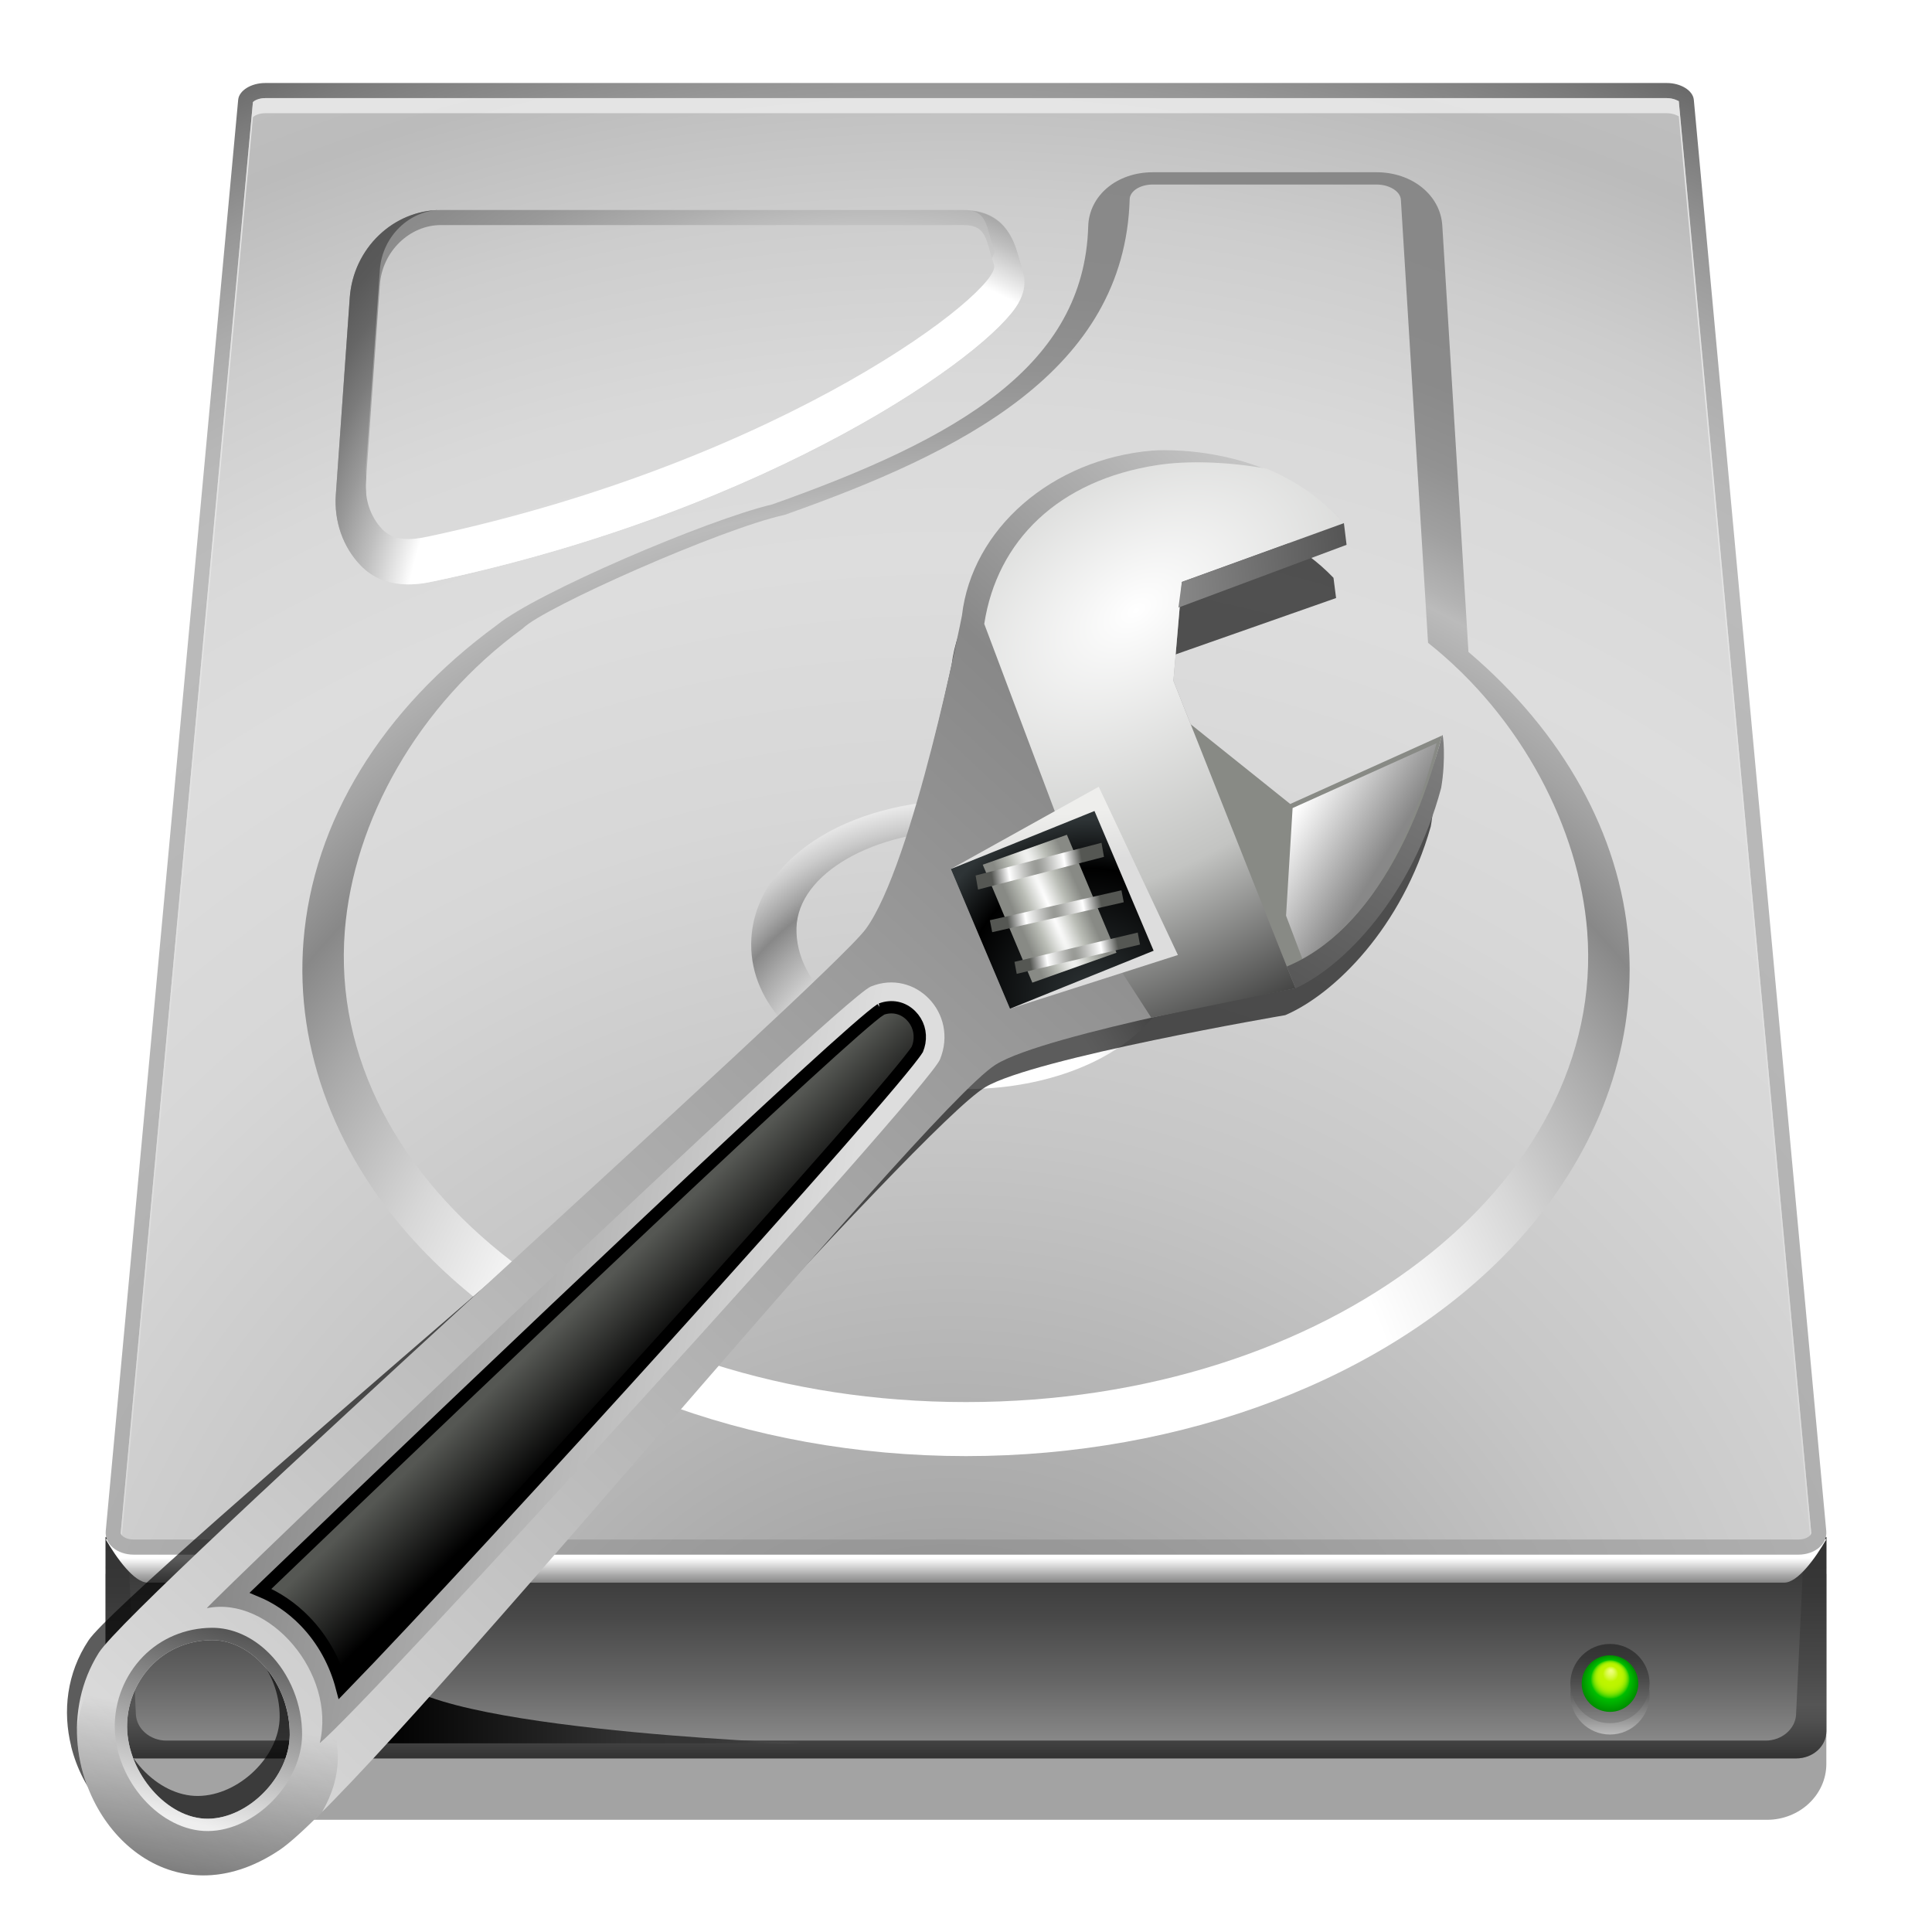 <?xml version="1.0" encoding="UTF-8" standalone="no"?>
<!-- Created with Inkscape (http://www.inkscape.org/) -->

<svg
   xmlns:dc="http://purl.org/dc/elements/1.1/"
   xmlns:cc="http://creativecommons.org/ns#"
   xmlns:rdf="http://www.w3.org/1999/02/22-rdf-syntax-ns#"
   xmlns:svg="http://www.w3.org/2000/svg"
   xmlns="http://www.w3.org/2000/svg"
   xmlns:xlink="http://www.w3.org/1999/xlink"
   xmlns:sodipodi="http://sodipodi.sourceforge.net/DTD/sodipodi-0.dtd"
   xmlns:inkscape="http://www.inkscape.org/namespaces/inkscape"
   version="1.0"
   width="96"
   height="96"
   viewBox="0 0 96 96"
   id="svg2"
   xml:space="preserve"
   sodipodi:version="0.32"
   inkscape:version="0.48.3.1 r9886"
   sodipodi:docname="gnome-disks.svg"
   inkscape:output_extension="org.inkscape.output.svgz.inkscape"><sodipodi:namedview
   inkscape:window-height="710"
   inkscape:window-width="1024"
   inkscape:pageshadow="2"
   inkscape:pageopacity="0.0"
   guidetolerance="10.0"
   gridtolerance="10.0"
   objecttolerance="10.0"
   borderopacity="1.0"
   bordercolor="#666666"
   pagecolor="#ffffff"
   id="base"
   inkscape:zoom="4"
   inkscape:cx="48"
   inkscape:cy="48"
   inkscape:window-x="50"
   inkscape:window-y="21"
   inkscape:current-layer="svg2"
   showgrid="false"
   inkscape:window-maximized="0"
   fit-margin-top="0"
   fit-margin-left="0"
   fit-margin-right="0"
   fit-margin-bottom="0" /><defs
   id="defs733"><linearGradient
     gradientUnits="userSpaceOnUse"
     id="XMLID_40_"
     y2="101.833"
     x2="64.001"
     y1="116.5"
     x1="64.001">
		<stop
   id="stop19"
   offset="0"
   style="stop-color:#888888;stop-opacity:1" />
		<stop
   id="stop21"
   offset="0.279"
   style="stop-color:#656565;stop-opacity:1" />
		<stop
   id="stop23"
   offset="0.565"
   style="stop-color:#494949;stop-opacity:1" />
		<stop
   id="stop25"
   offset="0.815"
   style="stop-color:#383838;stop-opacity:1" />
		<stop
   id="stop27"
   offset="1"
   style="stop-color:#323232;stop-opacity:1" />
	</linearGradient><linearGradient
     gradientUnits="userSpaceOnUse"
     id="XMLID_41_"
     y2="101.833"
     x2="64.001"
     y1="116.5"
     x1="64.001">
		<stop
   id="stop32"
   offset="0"
   style="stop-color:#323232;stop-opacity:1" />
		<stop
   id="stop34"
   offset="0.056"
   style="stop-color:#3e3e3e;stop-opacity:1" />
		<stop
   id="stop36"
   offset="0.163"
   style="stop-color:#4f4f4f;stop-opacity:1" />
		<stop
   id="stop38"
   offset="0.243"
   style="stop-color:#555555;stop-opacity:1" />
		<stop
   id="stop40"
   offset="0.416"
   style="stop-color:#494949;stop-opacity:1" />
		<stop
   id="stop42"
   offset="0.752"
   style="stop-color:#383838;stop-opacity:1" />
		<stop
   id="stop44"
   offset="1"
   style="stop-color:#323232;stop-opacity:1" />
	</linearGradient><linearGradient
     gradientUnits="userSpaceOnUse"
     id="XMLID_42_"
     y2="101.015"
     x2="64.001"
     y1="115.318"
     x1="64.001">
		<stop
   id="stop49"
   offset="0"
   style="stop-color:#888888;stop-opacity:1" />
		<stop
   id="stop51"
   offset="0.279"
   style="stop-color:#656565;stop-opacity:1" />
		<stop
   id="stop53"
   offset="0.565"
   style="stop-color:#494949;stop-opacity:1" />
		<stop
   id="stop55"
   offset="0.815"
   style="stop-color:#383838;stop-opacity:1" />
		<stop
   id="stop57"
   offset="1"
   style="stop-color:#323232;stop-opacity:1" />
	</linearGradient><linearGradient
     gradientUnits="userSpaceOnUse"
     id="XMLID_54_"
     y2="109.678"
     x2="53"
     y1="109.678"
     x1="23">
		<stop
   id="stop301"
   offset="0"
   style="stop-color:#888888;stop-opacity:1" />
		<stop
   id="stop303"
   offset="0.002"
   style="stop-color:#767676;stop-opacity:1" />
		<stop
   id="stop305"
   offset="0.007"
   style="stop-color:#575757;stop-opacity:1" />
		<stop
   id="stop307"
   offset="0.012"
   style="stop-color:#3b3b3b;stop-opacity:1" />
		<stop
   id="stop309"
   offset="0.018"
   style="stop-color:#252525;stop-opacity:1" />
		<stop
   id="stop311"
   offset="0.024"
   style="stop-color:#141414;stop-opacity:1" />
		<stop
   id="stop313"
   offset="0.033"
   style="stop-color:#090909;stop-opacity:1" />
		<stop
   id="stop315"
   offset="0.044"
   style="stop-color:#020202;stop-opacity:1" />
		<stop
   id="stop317"
   offset="0.077"
   style="stop-color:#000000;stop-opacity:1" />
		<stop
   id="stop319"
   offset="0.621"
   style="stop-color:#323232;stop-opacity:1" />
		<stop
   id="stop321"
   offset="0.784"
   style="stop-color:#353535;stop-opacity:1" />
		<stop
   id="stop323"
   offset="0.882"
   style="stop-color:#3d3d3d;stop-opacity:1" />
		<stop
   id="stop325"
   offset="0.962"
   style="stop-color:#4b4b4b;stop-opacity:1" />
		<stop
   id="stop327"
   offset="1"
   style="stop-color:#555555;stop-opacity:1" />
	</linearGradient><linearGradient
     gradientUnits="userSpaceOnUse"
     id="XMLID_55_"
     y2="101.978"
     x2="64.001"
     y1="104.855"
     x1="64.001">
		<stop
   id="stop332"
   offset="0"
   style="stop-color:#888888;stop-opacity:1" />
		<stop
   id="stop334"
   offset="0.167"
   style="stop-color:#a8a8a8;stop-opacity:1" />
		<stop
   id="stop336"
   offset="0.532"
   style="stop-color:#f8f8f8;stop-opacity:1" />
		<stop
   id="stop338"
   offset="0.562"
   style="stop-color:#ffffff;stop-opacity:1" />
	</linearGradient><radialGradient
     gradientUnits="userSpaceOnUse"
     id="XMLID_56_"
     r="162"
     cy="124"
     cx="63">
		<stop
   id="stop343"
   offset="0"
   style="stop-color:#888888;stop-opacity:1" />
		<stop
   id="stop345"
   offset="0.242"
   style="stop-color:#a4a4a4;stop-opacity:1" />
		<stop
   id="stop347"
   offset="0.456"
   style="stop-color:#b5b5b5;stop-opacity:1" />
		<stop
   id="stop349"
   offset="0.615"
   style="stop-color:#bbbbbb;stop-opacity:1" />
		<stop
   id="stop351"
   offset="0.654"
   style="stop-color:#b7b7b7;stop-opacity:1" />
		<stop
   id="stop353"
   offset="0.693"
   style="stop-color:#ababab;stop-opacity:1" />
		<stop
   id="stop355"
   offset="0.732"
   style="stop-color:#979797;stop-opacity:1" />
		<stop
   id="stop357"
   offset="0.77"
   style="stop-color:#7b7b7b;stop-opacity:1" />
		<stop
   id="stop359"
   offset="0.809"
   style="stop-color:#575757;stop-opacity:1" />
		<stop
   id="stop361"
   offset="0.811"
   style="stop-color:#555555;stop-opacity:1" />
	</radialGradient><radialGradient
     gradientUnits="userSpaceOnUse"
     id="XMLID_57_"
     r="162"
     cy="124"
     cx="63">
		<stop
   id="stop366"
   offset="0"
   style="stop-color:#888888;stop-opacity:1" />
		<stop
   id="stop368"
   offset="0.147"
   style="stop-color:#aaaaaa;stop-opacity:1" />
		<stop
   id="stop370"
   offset="0.302"
   style="stop-color:#c6c6c6;stop-opacity:1" />
		<stop
   id="stop372"
   offset="0.438"
   style="stop-color:#d7d7d7;stop-opacity:1" />
		<stop
   id="stop374"
   offset="0.539"
   style="stop-color:#dddddd;stop-opacity:1" />
		<stop
   id="stop376"
   offset="0.61"
   style="stop-color:#d9d9d9;stop-opacity:1" />
		<stop
   id="stop378"
   offset="0.68"
   style="stop-color:#cdcdcd;stop-opacity:1" />
		<stop
   id="stop380"
   offset="0.746"
   style="stop-color:#bbbbbb;stop-opacity:1" />
		<stop
   id="stop382"
   offset="0.784"
   style="stop-color:#bfbfbf;stop-opacity:1" />
		<stop
   id="stop384"
   offset="0.823"
   style="stop-color:#cbcbcb;stop-opacity:1" />
		<stop
   id="stop386"
   offset="0.858"
   style="stop-color:#dddddd;stop-opacity:1" />
	</radialGradient><linearGradient
     gradientUnits="userSpaceOnUse"
     id="XMLID_58_"
     y2="6.501"
     x2="63.999"
     y1="101.722"
     x1="63.999">
		<stop
   id="stop391"
   offset="0"
   style="stop-color:#dddddd;stop-opacity:1" />
		<stop
   id="stop393"
   offset="0.517"
   style="stop-color:#e3e3e3;stop-opacity:1" />
		<stop
   id="stop395"
   offset="1"
   style="stop-color:#eeeeee;stop-opacity:1" />
	</linearGradient><radialGradient
     gradientTransform="matrix(1,0,0,0.977,0,0.046)"
     gradientUnits="userSpaceOnUse"
     id="XMLID_59_"
     r="90"
     cy="100.225"
     cx="64">
		<stop
   id="stop400"
   offset="0.325"
   style="stop-color:#ffffff;stop-opacity:1" />
		<stop
   id="stop402"
   offset="0.371"
   style="stop-color:#f4f4f4;stop-opacity:1" />
		<stop
   id="stop404"
   offset="0.452"
   style="stop-color:#d7d7d7;stop-opacity:1" />
		<stop
   id="stop406"
   offset="0.557"
   style="stop-color:#a8a8a8;stop-opacity:1" />
		<stop
   id="stop408"
   offset="0.621"
   style="stop-color:#888888;stop-opacity:1" />
		<stop
   id="stop410"
   offset="0.679"
   style="stop-color:#a3a3a3;stop-opacity:1" />
		<stop
   id="stop412"
   offset="0.74"
   style="stop-color:#bbbbbb;stop-opacity:1" />
		<stop
   id="stop414"
   offset="0.752"
   style="stop-color:#b3b3b3;stop-opacity:1" />
		<stop
   id="stop416"
   offset="0.791"
   style="stop-color:#a0a0a0;stop-opacity:1" />
		<stop
   id="stop418"
   offset="0.837"
   style="stop-color:#929292;stop-opacity:1" />
		<stop
   id="stop420"
   offset="0.895"
   style="stop-color:#8a8a8a;stop-opacity:1" />
		<stop
   id="stop422"
   offset="1"
   style="stop-color:#888888;stop-opacity:1" />
	</radialGradient><radialGradient
     gradientUnits="userSpaceOnUse"
     id="XMLID_60_"
     r="31.5"
     cy="75"
     cx="63.5">
		<stop
   id="stop427"
   offset="0.325"
   style="stop-color:#ffffff;stop-opacity:1" />
		<stop
   id="stop429"
   offset="0.362"
   style="stop-color:#f4f4f4;stop-opacity:1" />
		<stop
   id="stop431"
   offset="0.427"
   style="stop-color:#d7d7d7;stop-opacity:1" />
		<stop
   id="stop433"
   offset="0.511"
   style="stop-color:#a8a8a8;stop-opacity:1" />
		<stop
   id="stop435"
   offset="0.562"
   style="stop-color:#888888;stop-opacity:1" />
		<stop
   id="stop437"
   offset="0.593"
   style="stop-color:#a4a4a4;stop-opacity:1" />
		<stop
   id="stop439"
   offset="0.645"
   style="stop-color:#cbcbcb;stop-opacity:1" />
		<stop
   id="stop441"
   offset="0.692"
   style="stop-color:#e8e8e8;stop-opacity:1" />
		<stop
   id="stop443"
   offset="0.733"
   style="stop-color:#f9f9f9;stop-opacity:1" />
		<stop
   id="stop445"
   offset="0.763"
   style="stop-color:#ffffff;stop-opacity:1" />
	</radialGradient><radialGradient
     gradientUnits="userSpaceOnUse"
     id="XMLID_61_"
     r="70.118"
     cy="53"
     cx="58">
		<stop
   id="stop452"
   offset="0.45"
   style="stop-color:#ffffff;stop-opacity:1" />
		<stop
   id="stop454"
   offset="0.467"
   style="stop-color:#f1f1f1;stop-opacity:1" />
		<stop
   id="stop456"
   offset="0.524"
   style="stop-color:#cccccc;stop-opacity:1" />
		<stop
   id="stop458"
   offset="0.58"
   style="stop-color:#aeaeae;stop-opacity:1" />
		<stop
   id="stop460"
   offset="0.635"
   style="stop-color:#999999;stop-opacity:1" />
		<stop
   id="stop462"
   offset="0.689"
   style="stop-color:#8c8c8c;stop-opacity:1" />
		<stop
   id="stop464"
   offset="0.74"
   style="stop-color:#888888;stop-opacity:1" />
		<stop
   id="stop466"
   offset="0.837"
   style="stop-color:#6c6c6c;stop-opacity:1" />
		<stop
   id="stop468"
   offset="0.924"
   style="stop-color:#5b5b5b;stop-opacity:1" />
		<stop
   id="stop470"
   offset="0.988"
   style="stop-color:#555555;stop-opacity:1" />
	</radialGradient><radialGradient
     gradientUnits="userSpaceOnUse"
     id="XMLID_62_"
     r="60.828"
     cy="44"
     cx="54">
		<stop
   id="stop475"
   offset="0.45"
   style="stop-color:#ffffff;stop-opacity:1" />
		<stop
   id="stop477"
   offset="0.463"
   style="stop-color:#ededed;stop-opacity:1" />
		<stop
   id="stop479"
   offset="0.5"
   style="stop-color:#bfbfbf;stop-opacity:1" />
		<stop
   id="stop481"
   offset="0.538"
   style="stop-color:#999999;stop-opacity:1" />
		<stop
   id="stop483"
   offset="0.575"
   style="stop-color:#7b7b7b;stop-opacity:1" />
		<stop
   id="stop485"
   offset="0.611"
   style="stop-color:#666666;stop-opacity:1" />
		<stop
   id="stop487"
   offset="0.647"
   style="stop-color:#595959;stop-opacity:1" />
		<stop
   id="stop489"
   offset="0.68"
   style="stop-color:#555555;stop-opacity:1" />
		<stop
   id="stop491"
   offset="0.965"
   style="stop-color:#888888;stop-opacity:1" />
	</radialGradient><filter
     inkscape:collect="always"
     id="filter3858"
     color-interpolation-filters="sRGB"><feGaussianBlur
       inkscape:collect="always"
       stdDeviation="2.29"
       id="feGaussianBlur3860" /></filter><filter
     color-interpolation-filters="sRGB"
     id="filter12490"><feGaussianBlur
       id="feGaussianBlur12492"
       stdDeviation="2.351"
       inkscape:collect="always" /></filter><linearGradient
     x1="258.884"
     y1="-326.09"
     x2="286.16"
     y2="-287.653"
     id="rect25493_1_"
     gradientUnits="userSpaceOnUse"
     gradientTransform="matrix(0.906,-0.241,-0.242,-0.909,10.724,214.407)"><stop
       id="stop5"
       style="stop-color:#555555;stop-opacity:1"
       offset="0" /><stop
       id="stop7"
       style="stop-color:#888888;stop-opacity:1"
       offset="0.686" /></linearGradient><linearGradient
     x1="92.628"
     y1="26.589"
     x2="104.532"
     y2="31.235"
     id="XMLID_1_"
     gradientUnits="userSpaceOnUse"
     gradientTransform="translate(229.838,405.962)"><stop
       id="stop19-4"
       style="stop-color:#ffffff;stop-opacity:1"
       offset="0" /><stop
       id="stop21-2"
       style="stop-color:#888888;stop-opacity:1"
       offset="0.639" /></linearGradient><linearGradient
     x1="14.921"
     y1="124.677"
     x2="107.755"
     y2="-17.99"
     id="path2388_1_"
     gradientUnits="userSpaceOnUse"
     gradientTransform="translate(229.838,405.962)"><stop
       id="stop32-0"
       style="stop-color:#dddddd;stop-opacity:1"
       offset="0" /><stop
       id="stop34-5"
       style="stop-color:#888888;stop-opacity:1"
       offset="0.686" /><stop
       id="stop36-3"
       style="stop-color:#dddddd;stop-opacity:1"
       offset="0.893" /></linearGradient><linearGradient
     x1="40.528"
     y1="55.75"
     x2="52.982"
     y2="64.646"
     id="XMLID_4_"
     gradientUnits="userSpaceOnUse"
     gradientTransform="translate(-80,0)"><stop
       id="stop68"
       style="stop-color:#ffffff;stop-opacity:0"
       offset="0" /><stop
       id="stop70"
       style="stop-color:#ffffff;stop-opacity:1"
       offset="0.893" /></linearGradient><mask
     id="mask10545"><path
       inkscape:connector-curvature="0"
       d="M -0.051,18.554 -0.847,9.66 c 0,0 8.988,-5.178 11.227,-6.467 C 3.985,-0.79 -3.654,1.07 -3.741,1.093 c -7.162,1.903 -12.167,7.772 -12.167,14.129 0,0.239 0.007,0.479 0.021,0.718 0,0.001 0,0.001 0,0.002 0,0.357 -0.363,20.788 -3.366,26.896 -1.081,2.198 -11.148,15.342 -22.805,30.562 -12.137,15.847 -27.242,35.568 -28.24,38.04 -0.541,1.338 -0.781,2.686 -0.781,3.995 0,3.786 2.019,7.228 4.596,9.186 0.4,-0.701 0.828,-1.443 1.286,-2.229 -1.823,-1.291 -3.266,-3.318 -3.698,-5.609 -0.396,-2.096 0.064,-4.303 1.264,-6.057 1.171,-1.713 2.972,-2.871 5.07,-3.263 1.626,-0.303 3.379,0.13 4.94,1.219 0.193,0.135 0.376,0.284 0.558,0.436 10.748,-16.885 29.125,-43.768 60.258,-85.294 -1.872,-3.04 -3.246,-5.27 -3.246,-5.27 z"
       id="path10547"
       style="fill:url(#linearGradient10549)" /></mask><linearGradient
     x1="15.721"
     y1="125.786"
     x2="24.936"
     y2="108.343"
     id="linearGradient10549"
     xlink:href="#XMLID_5_"
     gradientUnits="userSpaceOnUse"
     gradientTransform="translate(-80,0)" /><linearGradient
     x1="15.721"
     y1="125.786"
     x2="24.936"
     y2="108.343"
     id="XMLID_5_"
     gradientUnits="userSpaceOnUse"
     gradientTransform="translate(-80,0)"><stop
       id="stop75"
       style="stop-color:#000000;stop-opacity:1"
       offset="0" /><stop
       id="stop77"
       style="stop-color:#ffffff;stop-opacity:1"
       offset="0.893" /></linearGradient><radialGradient
     cx="77.004"
     cy="13.14"
     r="64.406"
     fx="77.004"
     fy="13.14"
     id="XMLID_6_"
     gradientUnits="userSpaceOnUse"
     gradientTransform="translate(229.838,405.962)"><stop
       id="stop82-4"
       style="stop-color:#ffffff;stop-opacity:1"
       offset="0" /><stop
       id="stop13256"
       style="stop-color:#c3c4c2;stop-opacity:1"
       offset="0.5" /><stop
       id="stop84-7"
       style="stop-color:#000000;stop-opacity:1"
       offset="1" /></radialGradient><linearGradient
     x1="77.217"
     y1="44.766"
     x2="73.449"
     y2="30.555"
     id="rect10551_1_"
     gradientUnits="userSpaceOnUse"><stop
       id="stop89"
       style="stop-color:#dddddd;stop-opacity:1"
       offset="0.722" /><stop
       id="stop91"
       style="stop-color:#eeeeec;stop-opacity:1"
       offset="1" /></linearGradient><radialGradient
     cx="78.776"
     cy="44.608"
     r="14.32"
     id="rect10551_3_"
     gradientUnits="userSpaceOnUse"><stop
       id="stop95"
       style="stop-color:#2e3436;stop-opacity:1"
       offset="0" /><stop
       id="stop97"
       style="stop-color:#000000;stop-opacity:1"
       offset="0.722" /><stop
       id="stop99-8"
       style="stop-color:#2e3436;stop-opacity:1"
       offset="1" /></radialGradient><radialGradient
     cx="92.734"
     cy="20.431"
     r="4.145"
     id="rect14950_1_"
     gradientUnits="userSpaceOnUse"
     gradientTransform="matrix(0.613,-0.292,-5.266,-7.965,125.01,227.992)"><stop
       id="stop103-2"
       style="stop-color:#ffffff;stop-opacity:1"
       offset="0" /><stop
       id="stop105-8"
       style="stop-color:#babdb6;stop-opacity:1"
       offset="0.527" /><stop
       id="stop107-5"
       style="stop-color:#888a85;stop-opacity:1"
       offset="1" /></radialGradient><radialGradient
     cx="292.492"
     cy="43.389"
     r="6.873"
     id="rect10553_1_"
     gradientUnits="userSpaceOnUse"
     gradientTransform="matrix(0.498,-0.221,-2.937,-8.328,56.261,466.268)"><stop
       id="stop111-6"
       style="stop-color:#888a85;stop-opacity:1"
       offset="0" /><stop
       id="stop113-9"
       style="stop-color:#ffffff;stop-opacity:1"
       offset="0.621" /><stop
       id="stop115-8"
       style="stop-color:#555753;stop-opacity:1"
       offset="1" /></radialGradient><radialGradient
     cx="290.843"
     cy="36.07"
     r="6.874"
     id="rect14938_1_"
     gradientUnits="userSpaceOnUse"
     gradientTransform="matrix(0.489,-0.206,-2.591,-7.093,29.692,361.615)"><stop
       id="stop119-6"
       style="stop-color:#888a85;stop-opacity:1"
       offset="0" /><stop
       id="stop121"
       style="stop-color:#ffffff;stop-opacity:1"
       offset="0.621" /><stop
       id="stop123"
       style="stop-color:#555753;stop-opacity:1"
       offset="1" /></radialGradient><radialGradient
     cx="274.566"
     cy="36.065"
     r="6.873"
     id="rect14944_1_"
     gradientUnits="userSpaceOnUse"
     gradientTransform="matrix(0.523,-0.215,-2.627,-7.052,27.423,356.024)"><stop
       id="stop127"
       style="stop-color:#888a85;stop-opacity:1"
       offset="0" /><stop
       id="stop129"
       style="stop-color:#ffffff;stop-opacity:1"
       offset="0.621" /><stop
       id="stop131"
       style="stop-color:#555753;stop-opacity:1"
       offset="1" /></radialGradient><linearGradient
     x1="16.78"
     y1="80.697"
     x2="67.724"
     y2="80.697"
     id="path30758_1_"
     gradientUnits="userSpaceOnUse"
     gradientTransform="translate(229.838,405.962)"><stop
       id="stop149-1"
       style="stop-color:#888888;stop-opacity:1"
       offset="0" /><stop
       id="stop151-4"
       style="stop-color:#dddddd;stop-opacity:1"
       offset="0.893" /></linearGradient><linearGradient
     x1="40.712"
     y1="75.172"
     x2="48.55"
     y2="80.9"
     id="XMLID_7_"
     gradientUnits="userSpaceOnUse"
     gradientTransform="translate(229.838,405.962)"><stop
       id="stop155-1"
       style="stop-color:#555753;stop-opacity:1"
       offset="0.213" /><stop
       id="stop157-6"
       style="stop-color:#000000;stop-opacity:1"
       offset="1" /></linearGradient><linearGradient
     x1="18.777"
     y1="129.599"
     x2="18.777"
     y2="114.606"
     id="XMLID_9_"
     gradientUnits="userSpaceOnUse"
     gradientTransform="translate(229.838,405.962)"><stop
       id="stop169-4"
       style="stop-color:#000000;stop-opacity:1"
       offset="0" /><stop
       id="stop171"
       style="stop-color:#000000;stop-opacity:0"
       offset="1" /></linearGradient><linearGradient
     x1="23.984"
     y1="120.765"
     x2="12.728"
     y2="109.865"
     id="XMLID_10_"
     gradientUnits="userSpaceOnUse"
     gradientTransform="translate(229.838,405.962)"><stop
       id="stop176-7"
       style="stop-color:#eeeeee;stop-opacity:1"
       offset="0" /><stop
       id="stop178-8"
       style="stop-color:#535353;stop-opacity:1"
       offset="1" /></linearGradient><linearGradient
     x1="247.602"
     y1="-288.608"
     x2="261.973"
     y2="-288.608"
     id="rect22846_1_"
     gradientUnits="userSpaceOnUse"
     gradientTransform="matrix(0.943,-0.251,-0.242,-0.909,6.092,215.383)"><stop
       id="stop135"
       style="stop-color:#888888;stop-opacity:1"
       offset="0" /><stop
       id="stop137"
       style="stop-color:#555555;stop-opacity:1"
       offset="1" /></linearGradient><linearGradient
     inkscape:collect="always"
     xlink:href="#XMLID_76_"
     id="linearGradient3516"
     gradientUnits="userSpaceOnUse"
     gradientTransform="matrix(0,1,-1,0,30.335,-71.999)"
     x1="186.915"
     y1="-76.331"
     x2="181.665"
     y2="-76.331" /><linearGradient
     inkscape:collect="always"
     xlink:href="#XMLID_77_"
     id="linearGradient3518"
     gradientUnits="userSpaceOnUse"
     gradientTransform="matrix(0,-1,1,0,182.997,295.082)"
     x1="180.916"
     y1="-76.333"
     x2="186.166"
     y2="-76.333" /><radialGradient
     inkscape:collect="always"
     xlink:href="#XMLID_78_"
     id="radialGradient3520"
     gradientUnits="userSpaceOnUse"
     cx="106.666"
     cy="111.541"
     fx="106.729"
     fy="110.666"
     r="1.875" /><radialGradient
     inkscape:collect="always"
     xlink:href="#XMLID_62_"
     id="radialGradient3451"
     gradientUnits="userSpaceOnUse"
     cx="54"
     cy="44"
     r="60.828"
     gradientTransform="scale(0.75,0.75)" /><radialGradient
     inkscape:collect="always"
     xlink:href="#XMLID_61_"
     id="radialGradient3454"
     gradientUnits="userSpaceOnUse"
     cx="58"
     cy="53"
     r="70.118"
     gradientTransform="scale(0.75,0.75)" /><radialGradient
     inkscape:collect="always"
     xlink:href="#XMLID_60_"
     id="radialGradient3457"
     gradientUnits="userSpaceOnUse"
     cx="63.5"
     cy="75"
     r="31.5"
     gradientTransform="scale(0.75,0.75)" /><radialGradient
     inkscape:collect="always"
     xlink:href="#XMLID_59_"
     id="radialGradient3460"
     gradientUnits="userSpaceOnUse"
     gradientTransform="matrix(0.75,0,0,0.733,0,0.035)"
     cx="64"
     cy="100.225"
     r="90" /><linearGradient
     inkscape:collect="always"
     xlink:href="#XMLID_58_"
     id="linearGradient3463"
     gradientUnits="userSpaceOnUse"
     x1="63.999"
     y1="101.722"
     x2="63.999"
     y2="6.501"
     gradientTransform="scale(0.75,0.75)" /><radialGradient
     inkscape:collect="always"
     xlink:href="#XMLID_57_"
     id="radialGradient3466"
     gradientUnits="userSpaceOnUse"
     cx="63"
     cy="124"
     r="162"
     gradientTransform="scale(0.75,0.75)" /><radialGradient
     inkscape:collect="always"
     xlink:href="#XMLID_56_"
     id="radialGradient3469"
     gradientUnits="userSpaceOnUse"
     cx="63"
     cy="124"
     r="162"
     gradientTransform="scale(0.75,0.75)" /><linearGradient
     inkscape:collect="always"
     xlink:href="#XMLID_55_"
     id="linearGradient3473"
     gradientUnits="userSpaceOnUse"
     x1="64.001"
     y1="104.855"
     x2="64.001"
     y2="101.978"
     gradientTransform="scale(0.75,0.75)" /><linearGradient
     inkscape:collect="always"
     xlink:href="#XMLID_54_"
     id="linearGradient3477"
     gradientUnits="userSpaceOnUse"
     x1="23"
     y1="109.678"
     x2="53"
     y2="109.678"
     gradientTransform="scale(0.75,0.75)" /><linearGradient
     inkscape:collect="always"
     xlink:href="#XMLID_42_"
     id="linearGradient3480"
     gradientUnits="userSpaceOnUse"
     x1="64.001"
     y1="115.318"
     x2="64.001"
     y2="101.015"
     gradientTransform="scale(0.75,0.75)" /><linearGradient
     inkscape:collect="always"
     xlink:href="#XMLID_41_"
     id="linearGradient3483"
     gradientUnits="userSpaceOnUse"
     x1="64.001"
     y1="116.5"
     x2="64.001"
     y2="101.833"
     gradientTransform="scale(0.75,0.75)" /><linearGradient
     inkscape:collect="always"
     xlink:href="#XMLID_40_"
     id="linearGradient3486"
     gradientUnits="userSpaceOnUse"
     x1="64.001"
     y1="116.5"
     x2="64.001"
     y2="101.833"
     gradientTransform="scale(0.75,0.75)" /><linearGradient
     inkscape:collect="always"
     xlink:href="#XMLID_4_"
     id="linearGradient3621"
     gradientUnits="userSpaceOnUse"
     gradientTransform="translate(-80,0)"
     x1="40.528"
     y1="55.75"
     x2="52.982"
     y2="64.646" /><linearGradient
     inkscape:collect="always"
     xlink:href="#rect10551_1_"
     id="linearGradient3625"
     gradientUnits="userSpaceOnUse"
     x1="77.217"
     y1="44.766"
     x2="73.449"
     y2="30.555" /><radialGradient
     inkscape:collect="always"
     xlink:href="#rect10551_3_"
     id="radialGradient3627"
     gradientUnits="userSpaceOnUse"
     cx="78.776"
     cy="44.608"
     r="14.32" /><radialGradient
     inkscape:collect="always"
     xlink:href="#rect14950_1_"
     id="radialGradient3629"
     gradientUnits="userSpaceOnUse"
     gradientTransform="matrix(0.613,-0.292,-5.266,-7.965,125.01,227.992)"
     cx="92.734"
     cy="20.431"
     r="4.145" /><radialGradient
     inkscape:collect="always"
     xlink:href="#rect10553_1_"
     id="radialGradient3631"
     gradientUnits="userSpaceOnUse"
     gradientTransform="matrix(0.498,-0.221,-2.937,-8.328,56.261,466.268)"
     cx="292.492"
     cy="43.389"
     r="6.873" /><radialGradient
     inkscape:collect="always"
     xlink:href="#rect14938_1_"
     id="radialGradient3633"
     gradientUnits="userSpaceOnUse"
     gradientTransform="matrix(0.489,-0.206,-2.591,-7.093,29.692,361.615)"
     cx="290.843"
     cy="36.07"
     r="6.874" /><radialGradient
     inkscape:collect="always"
     xlink:href="#rect14944_1_"
     id="radialGradient3635"
     gradientUnits="userSpaceOnUse"
     gradientTransform="matrix(0.523,-0.215,-2.627,-7.052,27.423,356.024)"
     cx="274.566"
     cy="36.065"
     r="6.873" /><linearGradient
     inkscape:collect="always"
     xlink:href="#rect22846_1_"
     id="linearGradient3661"
     gradientUnits="userSpaceOnUse"
     gradientTransform="matrix(0.596,-0.051,-0.049,-0.574,-103.311,-124.499)"
     x1="247.602"
     y1="-288.608"
     x2="261.973"
     y2="-288.608" /><linearGradient
     inkscape:collect="always"
     xlink:href="#XMLID_10_"
     id="linearGradient3668"
     gradientUnits="userSpaceOnUse"
     gradientTransform="matrix(0.603,0.106,-0.106,0.603,11.42,14.227)"
     x1="17.509"
     y1="123.231"
     x2="18.876"
     y2="107.209" /><linearGradient
     inkscape:collect="always"
     xlink:href="#XMLID_9_"
     id="linearGradient3671"
     gradientUnits="userSpaceOnUse"
     gradientTransform="matrix(0.603,0.106,-0.106,0.603,11.42,14.227)"
     x1="18.777"
     y1="129.599"
     x2="18.777"
     y2="114.606" /><linearGradient
     inkscape:collect="always"
     xlink:href="#XMLID_7_"
     id="linearGradient3677"
     gradientUnits="userSpaceOnUse"
     gradientTransform="matrix(0.603,0.106,-0.106,0.603,11.42,14.227)"
     x1="40.712"
     y1="75.172"
     x2="48.55"
     y2="80.9" /><linearGradient
     inkscape:collect="always"
     xlink:href="#path30758_1_"
     id="linearGradient3680"
     gradientUnits="userSpaceOnUse"
     gradientTransform="matrix(0.603,0.106,-0.106,0.603,11.42,14.227)"
     x1="16.78"
     y1="80.697"
     x2="67.724"
     y2="80.697" /><radialGradient
     inkscape:collect="always"
     xlink:href="#XMLID_6_"
     id="radialGradient3692"
     gradientUnits="userSpaceOnUse"
     gradientTransform="matrix(0.214,0.314,-0.506,0.345,46.615,1.623)"
     cx="77.004"
     cy="13.14"
     fx="77.004"
     fy="13.14"
     r="64.406" /><linearGradient
     inkscape:collect="always"
     xlink:href="#path2388_1_"
     id="linearGradient3696"
     gradientUnits="userSpaceOnUse"
     gradientTransform="matrix(0.603,0.106,-0.106,0.603,11.42,14.227)"
     x1="14.921"
     y1="124.677"
     x2="107.755"
     y2="-17.99" /><linearGradient
     inkscape:collect="always"
     xlink:href="#XMLID_1_"
     id="linearGradient3702"
     gradientUnits="userSpaceOnUse"
     gradientTransform="matrix(0.603,0.106,-0.106,0.603,11.42,14.227)"
     x1="92.628"
     y1="26.589"
     x2="104.532"
     y2="31.235" /><linearGradient
     inkscape:collect="always"
     xlink:href="#rect25493_1_"
     id="linearGradient3706"
     gradientUnits="userSpaceOnUse"
     gradientTransform="matrix(0.573,-0.049,-0.049,-0.574,-100.412,-124.594)"
     x1="258.884"
     y1="-326.09"
     x2="286.16"
     y2="-287.653" /></defs>



<g
   id="g3495"><path
     inkscape:connector-curvature="0"
     transform="matrix(0.75,0,0,0.732,0,2.219)"
     d="m 19.2,5.5 c -1.972,0 -3.571,1.262 -3.72,2.935 l -8.467,94.827 c -0.002,0.029 -0.004,0.06 -0.004,0.089 0,0.028 10e-4,0.056 0.003,0.084 0,0 0.013,0.155 0.025,0.301 C 7.033,103.772 7,103.795 7,103.833 l 0,12.872 c 0,2.093 1.763,3.795 3.93,3.795 l 106.14,0 c 2.167,0 3.93,-1.702 3.93,-3.795 l 0,-12.872 c 0,-0.038 -0.033,-0.061 -0.037,-0.098 0.012,-0.152 0.024,-0.31 0.024,-0.31 0.002,-0.026 0.003,-0.053 0.003,-0.079 0,-0.029 -10e-4,-0.06 -0.004,-0.089 L 112.52,8.434 C 112.374,6.762 110.775,5.5 108.8,5.5 l -89.6,0 z"
     style="opacity:0.6;fill:#000000;fill-opacity:1;filter:url(#filter3858)"
     id="path12" /><path
     inkscape:connector-curvature="0"
     d="m 90.75,86.029 c 0,0.743 -0.672,1.346 -1.5,1.346 l -82.5,0 c -0.828,0 -1.5,-0.603 -1.5,-1.346 l 0,-9.654 85.5,0 0,9.654 z"
     style="fill:url(#linearGradient3486)"
     id="path29" /><path
     inkscape:connector-curvature="0"
     d="m 90.75,86.029 c 0,0.743 -0.672,1.346 -1.5,1.346 l -82.5,0 c -0.828,0 -1.5,-0.603 -1.5,-1.346 l 0,-9.654 85.5,0 0,9.654 z"
     style="fill:url(#linearGradient3483)"
     id="path46" /><path
     inkscape:connector-curvature="0"
     d="m 89.247,85.189 c -0.033,0.718 -0.708,1.299 -1.506,1.299 l -79.482,0 c -0.798,0 -1.472,-0.581 -1.507,-1.299 l -0.442,-9.428 83.379,0 -0.443,9.428 z"
     style="fill:url(#linearGradient3480)"
     id="path59" /><path
     inkscape:connector-curvature="0"
     d="m 17.25,77.891 0,8.735 22.5,0 c 0,0 -20.25,-0.75 -20.25,-3.75 0,-3 0,-4.984 0,-4.984 l -2.25,0 z"
     style="fill:url(#linearGradient3477)"
     id="path329" /><path
     inkscape:connector-curvature="0"
     d="m 5.25,76.484 c 0.553,0.952 1.417,2.157 2.094,2.157 l 81.313,0 c 0.676,0 1.541,-1.205 2.094,-2.157 l -85.501,0 z"
     style="fill:url(#linearGradient3473)"
     id="path340" /><path
     inkscape:connector-curvature="0"
     d="m 13.178,4.125 c -0.7,0 -1.3,0.373 -1.343,0.834 L 5.254,76.08 c -0.06,0.646 0.565,1.17 1.396,1.17 l 82.702,0 c 0.83,0 1.455,-0.524 1.394,-1.171 L 84.165,4.959 C 84.122,4.498 83.522,4.125 82.822,4.125 l -69.644,0 0,0 z"
     style="fill:url(#radialGradient3469)"
     id="path363" /><path
     inkscape:connector-curvature="0"
     d="m 13.178,4.875 c -0.344,0 -0.573,0.145 -0.611,0.205 l 0,0 C 12.568,5.181 6,76.148 6,76.148 c 0,0.005 0,0.011 0,0.018 0,0.027 0.007,0.071 0.06,0.128 0.09,0.099 0.292,0.205 0.59,0.205 l 82.702,0 c 0.297,0 0.499,-0.106 0.59,-0.205 0.065,-0.072 0.06,-0.122 0.058,-0.144 0,-0.002 -6.58,-71.122 -6.58,-71.122 -0.023,-0.008 -0.252,-0.153 -0.596,-0.153 l -69.644,0 0,-7.5e-4 z"
     style="fill:url(#radialGradient3466)"
     id="path388" /><path
     inkscape:connector-curvature="0"
     d="M 12.568,5.83 C 12.605,5.769 12.834,5.625 13.178,5.625 l 69.644,0 c 0.344,0 0.573,0.145 0.596,0.153 0,0 5.891,63.654 6.524,70.513 0.062,-0.07 0.059,-0.119 0.056,-0.141 0,-0.002 -6.58,-71.122 -6.58,-71.122 -0.023,-0.008 -0.252,-0.153 -0.596,-0.153 l -69.644,0 c -0.344,0 -0.573,0.145 -0.611,0.205 C 12.568,5.181 6,76.148 6,76.148 c 0,0.005 0,0.011 0,0.018 0,0.026 0.009,0.069 0.057,0.124 0.634,-6.854 6.511,-70.364 6.511,-70.46 z"
     style="opacity:0.8;fill:url(#linearGradient3463)"
     id="path397" /><path
     inkscape:connector-curvature="0"
     d="M 80.921,46.766 C 80.498,41.455 77.668,36.391 72.967,32.395 72.872,30.859 71.667,11.21 71.667,11.21 71.575,9.699 70.17,8.559 68.398,8.559 l -11.117,0 c -1.784,0 -3.163,1.155 -3.208,2.687 -0.204,6.92 -6.425,10.532 -15.704,13.819 C 35.118,25.836 26.642,29.464 24.696,31.056 c -5.727,4.183 -9.143,9.759 -9.616,15.71 -0.43,5.412 1.639,10.828 5.827,15.25 6.13,6.473 16.258,10.337 27.093,10.337 10.835,0 20.963,-3.865 27.094,-10.337 3.825,-4.038 5.882,-8.906 5.882,-13.843 0,-0.469 -0.019,-0.938 -0.056,-1.407 z M 48,69.668 c -18.047,0 -31.865,-10.846 -30.866,-23.418 0.431,-5.42 3.597,-11.207 8.839,-15.02 0.982,-1.014 9.848,-4.958 13.029,-5.651 C 47.819,22.464 55.88,18.421 56.133,9.9 56.145,9.492 56.652,9.169 57.281,9.169 l 11.116,0 c 0.643,0 1.187,0.339 1.212,0.757 l 1.35,22.014 c 4.673,3.71 7.504,9.248 7.906,14.31 C 79.865,58.822 66.046,69.668 48,69.668 z"
     style="fill:url(#radialGradient3460)"
     id="path424" /><path
     inkscape:connector-curvature="0"
     d="m 48,39.752 c -5.987,0 -10.576,3.033 -10.672,7.056 -7.5e-4,0.043 -0.002,0.086 -0.002,0.129 0,1.456 0.602,2.84 1.744,4.013 1.933,1.982 5.272,3.164 8.93,3.164 3.658,0 6.996,-1.183 8.93,-3.164 C 58.107,49.745 58.71,48.312 58.673,46.809 58.575,42.786 53.986,39.752 48,39.752 z m 0,12.111 c -5.625,0 -8.491,-3.006 -8.423,-5.75 C 39.642,43.411 43.413,41.253 48,41.253 c 4.587,0 8.358,2.159 8.423,4.86 C 56.49,48.858 53.625,51.863 48,51.863 z"
     style="fill:url(#radialGradient3457)"
     id="path447" /><path
     inkscape:connector-curvature="0"
     d="m 50.812,13.442 -0.176,-0.594 C 50.404,12.005 49.975,10.435 47.874,10.435 l -25.97,0 c -2.365,0 -4.353,1.913 -4.526,4.356 0,0 -0.692,9.79 -0.692,9.79 -0.094,1.321 0.354,2.599 1.228,3.507 1.252,1.304 2.997,0.933 3.654,0.793 16.936,-3.606 27.628,-11.342 29.029,-13.813 0.398,-0.701 0.336,-1.271 0.215,-1.626 z m -1.42,0.484 c 0.411,1.203 -10.308,9.69 -28.138,13.486 -0.818,0.174 -1.679,0.24 -2.26,-0.366 -0.581,-0.605 -0.876,-1.463 -0.812,-2.361 l 0.015,-0.21 c -0.016,-0.178 -0.028,-0.357 -0.015,-0.54 L 18.875,14.146 c 0.116,-1.642 1.472,-2.962 3.03,-2.962 l 25.97,0 c 1.203,0 1.111,0.798 1.519,1.993 0.032,0.092 -0.011,0.232 -0.108,0.404 0.034,0.112 0.068,0.226 0.108,0.346 z"
     style="fill:url(#radialGradient3454)"
     id="path472" /><path
     inkscape:connector-curvature="0"
     d="m 50.812,13.442 -0.176,-0.594 C 50.421,12.065 50.016,10.668 48.275,10.474 c 0.787,0.172 0.763,0.911 1.119,1.954 0.032,0.092 -0.011,0.232 -0.108,0.404 0.033,0.113 0.067,0.226 0.108,0.346 0.411,1.203 -10.308,9.69 -28.138,13.486 -0.818,0.174 -1.679,0.24 -2.26,-0.366 -0.581,-0.605 -0.876,-1.463 -0.812,-2.361 l 0.015,-0.21 c -0.016,-0.178 -0.028,-0.357 -0.015,-0.54 l 0.692,-9.79 c 0.116,-1.642 1.472,-2.962 3.03,-2.962 -2.365,0 -4.353,1.913 -4.526,4.356 0,0 -0.692,9.79 -0.692,9.79 -0.094,1.321 0.354,2.599 1.228,3.507 1.252,1.304 2.997,0.933 3.654,0.793 16.935,-3.607 27.628,-11.343 29.029,-13.813 0.398,-0.701 0.336,-1.271 0.215,-1.626 z"
     style="fill:url(#radialGradient3451)"
     id="path493" /><g
     transform="scale(0.75,0.75)"
     id="g666">
		
			<linearGradient
   x1="186.915"
   y1="-76.331"
   x2="181.665"
   y2="-76.331"
   id="XMLID_76_"
   gradientUnits="userSpaceOnUse"
   gradientTransform="matrix(0,1,-1,0,30.335,-71.999)">
			<stop
   style="stop-color:#bbbbbb;stop-opacity:1"
   offset="0"
   id="stop669" />
			<stop
   style="stop-color:#8d8d8d;stop-opacity:1"
   offset="0.231"
   id="stop671" />
			<stop
   style="stop-color:#666666;stop-opacity:1"
   offset="0.463"
   id="stop673" />
			<stop
   style="stop-color:#494949;stop-opacity:1"
   offset="0.677"
   id="stop675" />
			<stop
   style="stop-color:#383838;stop-opacity:1"
   offset="0.863"
   id="stop677" />
			<stop
   style="stop-color:#323232;stop-opacity:1"
   offset="1"
   id="stop679" />
		</linearGradient>
		<circle
   d="m 109.291,112.291 c 0,1.45 -1.175,2.625 -2.625,2.625 -1.45,0 -2.625,-1.175 -2.625,-2.625 0,-1.45 1.175,-2.625 2.625,-2.625 1.45,0 2.625,1.175 2.625,2.625 z"
   cx="106.666"
   cy="112.291"
   r="2.625"
   style="fill:url(#linearGradient3516)"
   id="circle681"
   sodipodi:cx="106.666"
   sodipodi:cy="112.291"
   sodipodi:rx="2.625"
   sodipodi:ry="2.625" />
		
			<linearGradient
   x1="180.916"
   y1="-76.333"
   x2="186.166"
   y2="-76.333"
   id="XMLID_77_"
   gradientUnits="userSpaceOnUse"
   gradientTransform="matrix(0,-1,1,0,182.997,295.082)">
			<stop
   style="stop-color:#888888;stop-opacity:1"
   offset="0"
   id="stop684" />
			<stop
   style="stop-color:#656565;stop-opacity:1"
   offset="0.279"
   id="stop686" />
			<stop
   style="stop-color:#494949;stop-opacity:1"
   offset="0.565"
   id="stop688" />
			<stop
   style="stop-color:#383838;stop-opacity:1"
   offset="0.815"
   id="stop690" />
			<stop
   style="stop-color:#323232;stop-opacity:1"
   offset="1"
   id="stop692" />
		</linearGradient>
		<circle
   d="m 109.289,111.541 c 0,1.45 -1.175,2.625 -2.625,2.625 -1.45,0 -2.625,-1.175 -2.625,-2.625 0,-1.45 1.175,-2.625 2.625,-2.625 1.45,0 2.625,1.175 2.625,2.625 z"
   cx="106.664"
   cy="111.541"
   r="2.625"
   style="fill:url(#linearGradient3518)"
   id="circle694"
   sodipodi:cx="106.664"
   sodipodi:cy="111.541"
   sodipodi:rx="2.625"
   sodipodi:ry="2.625" />
		<radialGradient
   cx="106.666"
   cy="111.541"
   r="1.875"
   fx="106.729"
   fy="110.666"
   id="XMLID_78_"
   gradientUnits="userSpaceOnUse">
			<stop
   style="stop-color:#f0ff80;stop-opacity:1"
   offset="0"
   id="stop697" />
			<stop
   style="stop-color:#edfe77;stop-opacity:1"
   offset="0.039"
   id="stop699" />
			<stop
   style="stop-color:#e3fc5f;stop-opacity:1"
   offset="0.103"
   id="stop701" />
			<stop
   style="stop-color:#d4f937;stop-opacity:1"
   offset="0.184"
   id="stop703" />
			<stop
   style="stop-color:#bff500;stop-opacity:1"
   offset="0.277"
   id="stop705" />
			<stop
   style="stop-color:#bff500;stop-opacity:1"
   offset="0.278"
   id="stop707" />
			<stop
   style="stop-color:#bcf400;stop-opacity:1"
   offset="0.382"
   id="stop709" />
			<stop
   style="stop-color:#b4f200;stop-opacity:1"
   offset="0.444"
   id="stop711" />
			<stop
   style="stop-color:#a6ee00;stop-opacity:1"
   offset="0.495"
   id="stop713" />
			<stop
   style="stop-color:#92e800;stop-opacity:1"
   offset="0.54"
   id="stop715" />
			<stop
   style="stop-color:#77e100;stop-opacity:1"
   offset="0.581"
   id="stop717" />
			<stop
   style="stop-color:#57d800;stop-opacity:1"
   offset="0.619"
   id="stop719" />
			<stop
   style="stop-color:#31cd00;stop-opacity:1"
   offset="0.655"
   id="stop721" />
			<stop
   style="stop-color:#06c100;stop-opacity:1"
   offset="0.688"
   id="stop723" />
			<stop
   style="stop-color:#00bf00;stop-opacity:1"
   offset="0.692"
   id="stop725" />
			<stop
   style="stop-color:#008c00;stop-opacity:1"
   offset="1"
   id="stop727" />
		</radialGradient>
		<circle
   d="m 108.541,111.541 c 0,1.036 -0.839,1.875 -1.875,1.875 -1.036,0 -1.875,-0.839 -1.875,-1.875 0,-1.036 0.839,-1.875 1.875,-1.875 1.036,0 1.875,0.839 1.875,1.875 z"
   cx="106.666"
   cy="111.541"
   r="1.875"
   style="fill:url(#radialGradient3520)"
   id="circle729"
   sodipodi:cx="106.666"
   sodipodi:cy="111.541"
   sodipodi:rx="1.875"
   sodipodi:ry="1.875" />
	</g></g><g
   id="g3714"><path
     d="M 97.469,6 C 97.182,6.009 97.008,6.03 97,6.031 88.502,6.755 81.811,12.65 80.969,19.938 c -0.006,0.033 -4.101,20.92 -8.094,26.375 -3.133,4.282 -61.741,56.407 -64.594,60.969 -1.847,2.953 -2.189,6.366 -1.469,9.469 0.002,0.01 -0.002,0.021 0,0.031 0.466,1.985 1.353,3.826 2.594,5.344 0.065,0.08 0.152,0.14 0.219,0.219 0.113,0.132 0.225,0.28 0.344,0.406 0.162,0.173 0.328,0.338 0.5,0.5 0.317,0.298 0.654,0.587 1,0.844 0.041,0.031 0.083,0.064 0.125,0.094 0.162,0.116 0.332,0.206 0.5,0.312 0.255,0.162 0.513,0.331 0.781,0.469 0.03,0.015 0.064,0.016 0.094,0.031 0.195,0.098 0.392,0.197 0.594,0.281 0.104,0.043 0.207,0.085 0.312,0.125 0.086,0.032 0.163,0.064 0.25,0.094 0.143,0.049 0.292,0.083 0.438,0.125 0.55,0.159 1.133,0.29 1.719,0.344 0.345,0.031 0.707,0.04 1.062,0.031 0.149,-0.004 0.287,-0.02 0.438,-0.031 0.526,-0.038 1.049,-0.12 1.594,-0.25 0.123,-0.029 0.251,-0.06 0.375,-0.094 0.197,-0.054 0.395,-0.121 0.594,-0.188 0.346,-0.116 0.68,-0.25 1.031,-0.406 0.141,-0.063 0.295,-0.118 0.438,-0.188 0.204,-0.1 0.419,-0.198 0.625,-0.312 0.071,-0.04 0.147,-0.084 0.219,-0.125 0.28,-0.162 0.561,-0.342 0.844,-0.531 0.23,-0.154 0.511,-0.376 0.812,-0.625 0.205,-0.169 0.452,-0.383 0.688,-0.594 0.312,-0.28 0.731,-0.684 1.094,-1.031 0.311,-0.298 0.654,-0.624 1,-0.969 0.007,-0.012 0.024,-0.019 0.031,-0.031 13.271,-13.226 51.195,-59.411 56.688,-62.875 4.144,-2.613 25.25,-6.438 25.25,-6.438 4.157,-1.897 9.843,-7.867 12.25,-16.875 0.416,-2.36 0.169,-4.841 0.062,-4.406 l -12.781,5.75 -8.375,-6.719 -1.438,-3.656 0.5,-6.188 14.062,-5.25 -0.219,-1.812 C 107.673,6.087 99.479,5.934 97.469,6 z M 17.812,106.188 c 3.435,-0.032 6.588,3.708 6.562,7.969 -0.021,3.524 -3.439,7.031 -6.875,7.062 -3.436,0.033 -6.765,-3.821 -6.812,-7.688 -0.003,-0.232 -0.019,-0.488 0,-0.719 0.019,-0.23 0.053,-0.461 0.094,-0.688 0.122,-0.68 0.353,-1.32 0.656,-1.938 0.101,-0.206 0.193,-0.398 0.312,-0.594 1.2,-1.958 3.348,-3.38 6.062,-3.406 z"
     transform="matrix(0.59,0,0,0.555,-0.484,21.964)"
     id="path11963"
     style="opacity:0.8;fill:#000000;fill-opacity:1;filter:url(#filter12490)"
     inkscape:connector-curvature="0" /><path
     inkscape:connector-curvature="0"
     style="fill:url(#linearGradient3706)"
     id="rect25493"
     d="m 63.271,47.18 c 2.324,-0.363 6.975,-4.867 8.378,-10.63 0.063,-0.256 0.206,1.214 -0.04,2.607 -1.421,5.316 -4.784,8.832 -7.237,9.952 l -1.102,-1.928 z" /><path
     inkscape:connector-curvature="0"
     style="fill:#888a85"
     id="path3285"
     d="m 71.649,36.55 -7.538,3.399 -4.95,-3.964 c -0.559,0.814 -0.252,12.741 2.434,12.582 4.917,-0.292 8.39,-5.47 10.053,-12.017 z" /><path
     inkscape:connector-curvature="0"
     style="fill:url(#linearGradient3702)"
     id="path23"
     d="m 64.229,40.153 -0.325,5.348 0.81,2.14 c 1.334,-0.732 2.517,-1.865 3.537,-3.297 1.358,-2.03 2.412,-4.592 3.129,-7.414 l -7.151,3.223 z" /><path
     inkscape:connector-curvature="0"
     style="fill:url(#linearGradient3696)"
     id="path2388"
     d="m 57.262,22.389 c -5.015,0.427 -8.967,3.9 -9.464,8.201 -0.003,0.019 -2.421,12.351 -4.777,15.57 -1.849,2.527 -36.433,33.282 -38.117,35.974 -3.556,5.685 2.242,14.302 8.983,9.793 4.445,-2.973 31.966,-36.742 35.584,-39.024 2.446,-1.542 14.9,-3.797 14.9,-3.797 l -6.065,-15.279 0.42,-4.914 8.052,-2.92 C 63.101,21.902 57.301,22.385 57.262,22.389 z m -46.741,59.108 c 2.027,-0.019 3.892,2.188 3.877,4.702 -0.013,2.079 -2.034,4.154 -4.062,4.173 -2.028,0.019 -3.993,-2.267 -4.022,-4.549 -0.026,-2.193 1.644,-4.301 4.206,-4.326 z" /><path
     inkscape:connector-curvature="0"
     style="fill:url(#linearGradient3621)"
     id="path72"
     mask="url(#mask10545)"
     transform="matrix(0.603,0.106,-0.106,0.603,59.687,22.738)"
     d="M -0.051,18.554 -0.847,9.66 c 0,0 8.988,-5.178 11.227,-6.467 C 3.985,-0.79 -3.654,1.07 -3.741,1.093 c -7.162,1.903 -12.167,7.772 -12.167,14.129 0,0.239 0.007,0.479 0.021,0.718 0,0.001 0,0.001 0,0.002 0,0.357 -0.363,20.788 -3.366,26.896 -1.081,2.198 -11.148,15.342 -22.805,30.562 -12.137,15.847 -27.242,35.568 -28.24,38.04 -0.541,1.338 -0.781,2.686 -0.781,3.995 0,3.786 2.019,7.228 4.596,9.186 0.4,-0.701 0.828,-1.443 1.286,-2.229 -1.823,-1.291 -3.266,-3.318 -3.698,-5.609 -0.396,-2.096 0.064,-4.303 1.264,-6.057 1.171,-1.713 2.972,-2.871 5.07,-3.263 1.626,-0.303 3.379,0.13 4.94,1.219 0.193,0.135 0.376,0.284 0.558,0.436 10.748,-16.885 29.125,-43.768 60.258,-85.294 -1.872,-3.04 -3.246,-5.27 -3.246,-5.27 z" /><path
     inkscape:connector-curvature="0"
     style="fill:url(#radialGradient3692)"
     id="path86"
     d="m 58.306,33.829 0.42,-4.914 8.052,-2.92 c -1.006,-1.142 -2.319,-2.072 -3.831,-2.704 -1.922,-0.352 -3.935,-0.411 -5.415,-0.186 -4.945,0.75 -7.992,3.77 -8.625,7.896 l 3.72,9.883 1.798,-0.727 2.62,7.193 -1.482,0.674 1.643,2.545 7.165,-1.461 -6.065,-15.279 z" /><polygon
     style="fill:url(#linearGradient3625)"
     id="rect10551_2_"
     transform="matrix(0.603,0.106,-0.106,0.603,11.42,14.227)"
     points="76.487,27.791 85.179,40.128 72.511,46.783 65.82,36.446 65.82,36.446 " /><polygon
     style="fill:url(#radialGradient3627)"
     id="rect10551"
     transform="matrix(0.603,0.106,-0.106,0.603,11.42,14.227)"
     points="76.487,29.791 83.179,40.128 72.511,46.783 65.82,36.446 65.82,36.446 " /><polygon
     style="fill:url(#radialGradient3629)"
     id="rect14950"
     transform="matrix(0.603,0.106,-0.106,0.603,11.42,14.227)"
     points="74.616,32.078 80.237,40.809 73.932,44.384 68.311,35.653 68.311,35.653 " /><polygon
     style="fill:url(#radialGradient3631)"
     id="rect10553"
     transform="matrix(0.603,0.106,-0.106,0.603,11.42,14.227)"
     points="77.497,32.233 77.891,33.323 68.284,37.705 67.891,36.615 67.891,36.615 " /><polygon
     style="fill:url(#radialGradient3633)"
     id="rect14938"
     transform="matrix(0.603,0.106,-0.106,0.603,11.42,14.227)"
     points="81.653,38.899 82.001,39.827 72.56,43.9 72.212,42.972 72.212,42.972 " /><polygon
     style="fill:url(#radialGradient3635)"
     id="rect14944"
     transform="matrix(0.603,0.106,-0.106,0.603,11.42,14.227)"
     points="79.757,35.751 80.11,36.673 70.015,40.914 69.661,39.991 69.661,39.991 " /><path
     inkscape:connector-curvature="0"
     style="fill:url(#linearGradient3680)"
     id="path30758"
     d="m 10.279,79.91 c 3.104,-0.635 6.436,3.236 5.611,6.7 2.387,-1.942 30.201,-32.462 30.816,-33.965 0.941,-2.301 -1.235,-4.522 -3.434,-3.625 -1.534,0.624 -33.194,30.931 -32.992,30.89 z" /><path
     inkscape:connector-curvature="0"
     style="fill:url(#linearGradient3677);stroke:#000000;stroke-width:0.612"
     id="path159"
     d="m 43.774,50.148 c -1.757,1.156 -18.702,17.249 -30.829,28.897 0.788,0.327 1.545,0.826 2.207,1.51 0.917,0.946 1.517,2.091 1.83,3.278 6.662,-6.852 27.359,-29.703 28.602,-31.696 0.042,-0.11 0.077,-0.22 0.096,-0.329 0.088,-0.502 -0.058,-0.988 -0.42,-1.35 -0.402,-0.402 -0.955,-0.51 -1.486,-0.31 z" /><path
     inkscape:connector-curvature="0"
     style="opacity:0.5;fill:url(#linearGradient3671)"
     id="path173"
     d="m 16.002,90.039 c 0.497,-0.85 0.789,-1.789 0.783,-2.734 -0.012,-1.964 -0.895,-3.951 -2.36,-5.318 -1.164,-1.086 -2.584,-1.686 -3.997,-1.69 -1.823,-0.004 -3.501,0.637 -4.726,1.805 -1.073,1.024 -1.731,2.391 -1.873,3.83 -0.013,4.913 4.724,9.564 10.058,5.996 0.467,-0.312 1.192,-0.968 2.114,-1.889 z m -5.665,0.332 c -2.028,0.019 -3.993,-2.267 -4.022,-4.549 -0.027,-2.193 1.643,-4.301 4.206,-4.326 2.027,-0.019 3.892,2.188 3.877,4.702 -0.013,2.079 -2.034,4.154 -4.062,4.173 z" /><path
     inkscape:connector-curvature="0"
     style="fill:url(#linearGradient3668)"
     id="path180"
     d="m 15.011,86.203 c 0.009,-1.506 -0.606,-3.022 -1.644,-4.058 -0.825,-0.823 -1.838,-1.27 -2.851,-1.261 -1.307,0.013 -2.517,0.52 -3.406,1.428 -0.91,0.93 -1.423,2.212 -1.407,3.518 0.033,2.672 2.287,5.177 4.64,5.154 2.341,-0.022 4.654,-2.39 4.668,-4.782 z m -4.674,4.169 c -2.028,0.019 -3.993,-2.267 -4.022,-4.549 -0.027,-2.193 1.643,-4.301 4.206,-4.326 2.027,-0.019 3.892,2.188 3.877,4.702 -0.013,2.079 -2.034,4.154 -4.062,4.173 z" /><path
     inkscape:connector-curvature="0"
     style="fill:url(#linearGradient3661)"
     id="rect22846"
     d="m 58.726,28.915 8.052,-2.92 0.132,1.077 -8.353,3.117 0.169,-1.274 z" /></g></svg>